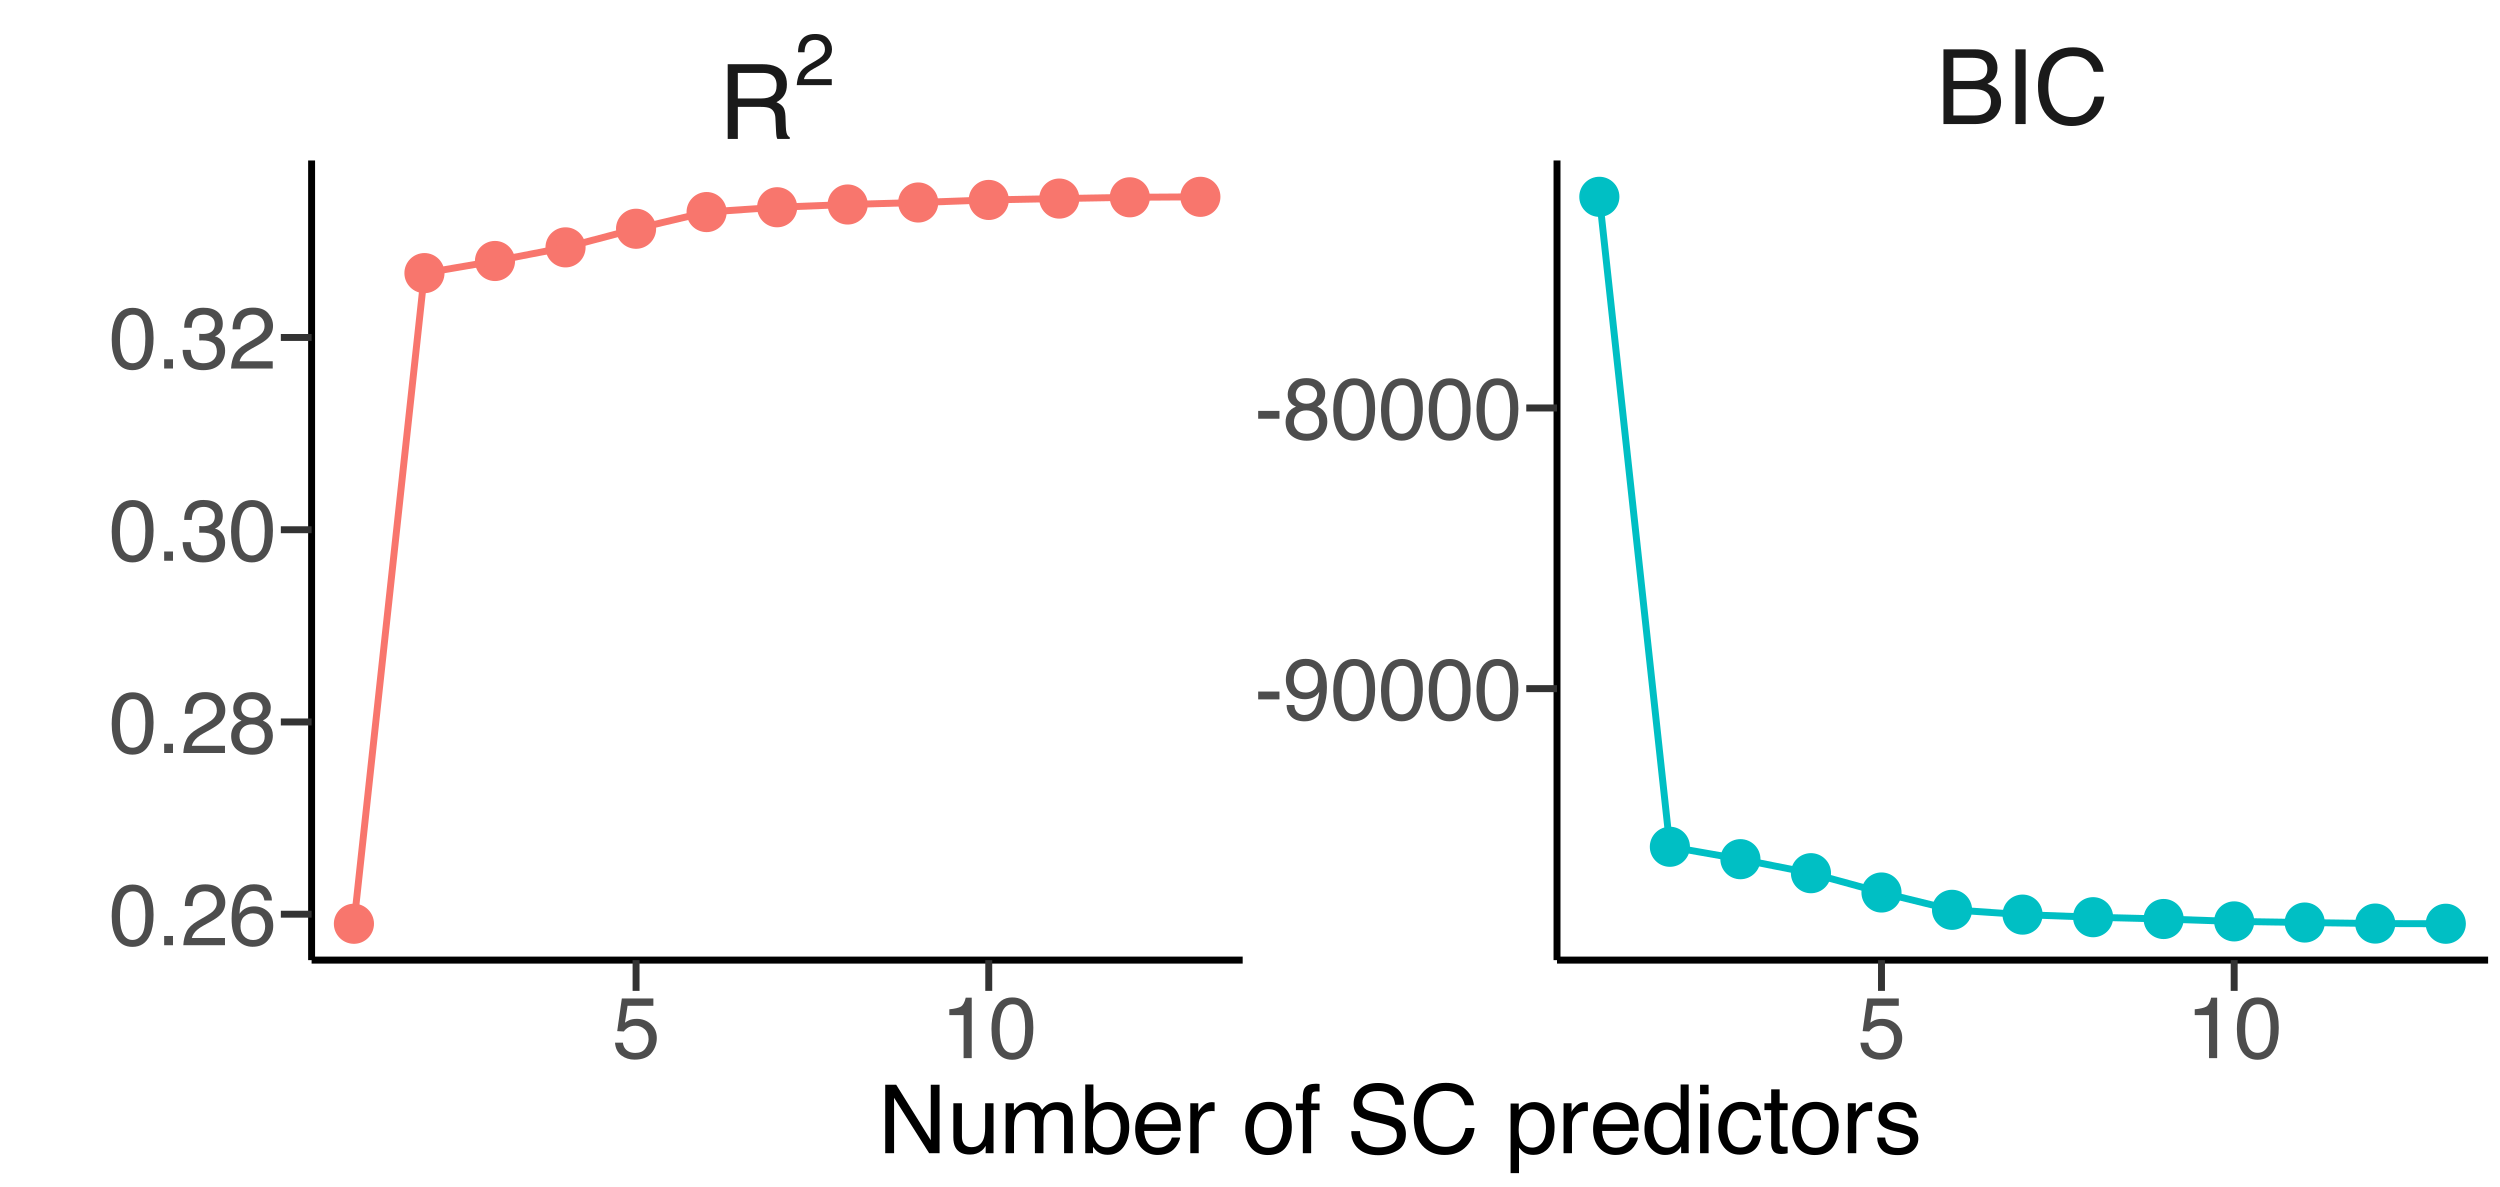<?xml version="1.0" encoding="UTF-8"?>
<svg xmlns="http://www.w3.org/2000/svg" xmlns:xlink="http://www.w3.org/1999/xlink" width="1152" height="547" viewBox="0 0 1152 547">
<defs>
<g>
<g id="glyph-0-0">
<path d="M 1.547 0 L 1.547 -34.438 L 28.875 -34.438 L 28.875 0 Z M 24.562 -4.312 L 24.562 -30.125 L 5.859 -30.125 L 5.859 -4.312 Z M 24.562 -4.312 "/>
</g>
<g id="glyph-0-1">
<path d="M 19.672 -18.656 C 21.859 -18.656 23.586 -19.094 24.859 -19.969 C 26.129 -20.844 26.766 -22.422 26.766 -24.703 C 26.766 -27.16 25.875 -28.832 24.094 -29.719 C 23.145 -30.188 21.875 -30.422 20.281 -30.422 L 8.891 -30.422 L 8.891 -18.656 Z M 4.219 -34.438 L 20.156 -34.438 C 22.781 -34.438 24.945 -34.051 26.656 -33.281 C 29.883 -31.812 31.5 -29.102 31.5 -25.156 C 31.5 -23.094 31.07 -21.406 30.219 -20.094 C 29.375 -18.781 28.188 -17.723 26.656 -16.922 C 28 -16.379 29.008 -15.66 29.688 -14.766 C 30.363 -13.879 30.742 -12.438 30.828 -10.438 L 30.984 -5.812 C 31.035 -4.5 31.145 -3.523 31.312 -2.891 C 31.594 -1.797 32.094 -1.094 32.812 -0.781 L 32.812 0 L 27.094 0 C 26.938 -0.301 26.812 -0.688 26.719 -1.156 C 26.625 -1.625 26.547 -2.531 26.484 -3.875 L 26.203 -9.609 C 26.098 -11.859 25.266 -13.367 23.703 -14.141 C 22.805 -14.555 21.406 -14.766 19.5 -14.766 L 8.891 -14.766 L 8.891 0 L 4.219 0 Z M 4.219 -34.438 "/>
</g>
<g id="glyph-0-2">
<path d="M 16.594 -19.875 C 18.562 -19.875 20.094 -20.148 21.188 -20.703 C 22.906 -21.555 23.766 -23.102 23.766 -25.344 C 23.766 -27.594 22.852 -29.109 21.031 -29.891 C 20 -30.328 18.469 -30.547 16.438 -30.547 L 8.109 -30.547 L 8.109 -19.875 Z M 18.172 -3.984 C 21.023 -3.984 23.062 -4.812 24.281 -6.469 C 25.051 -7.52 25.438 -8.785 25.438 -10.266 C 25.438 -12.766 24.316 -14.469 22.078 -15.375 C 20.891 -15.863 19.32 -16.109 17.375 -16.109 L 8.109 -16.109 L 8.109 -3.984 Z M 3.547 -34.438 L 18.328 -34.438 C 22.359 -34.438 25.227 -33.234 26.938 -30.828 C 27.938 -29.398 28.438 -27.758 28.438 -25.906 C 28.438 -23.727 27.816 -21.945 26.578 -20.562 C 25.941 -19.82 25.02 -19.148 23.812 -18.547 C 25.582 -17.867 26.906 -17.109 27.781 -16.266 C 29.32 -14.766 30.094 -12.695 30.094 -10.062 C 30.094 -7.844 29.398 -5.832 28.016 -4.031 C 25.93 -1.344 22.625 0 18.094 0 L 3.547 0 Z M 3.547 -34.438 "/>
</g>
<g id="glyph-0-3">
<path d="M 4.719 -34.438 L 9.422 -34.438 L 9.422 0 L 4.719 0 Z M 4.719 -34.438 "/>
</g>
<g id="glyph-0-4">
<path d="M 18.172 -35.375 C 22.523 -35.375 25.906 -34.223 28.312 -31.922 C 30.719 -29.629 32.055 -27.02 32.328 -24.094 L 27.781 -24.094 C 27.258 -26.312 26.227 -28.066 24.688 -29.359 C 23.156 -30.66 21 -31.312 18.219 -31.312 C 14.82 -31.312 12.082 -30.117 10 -27.734 C 7.914 -25.359 6.875 -21.707 6.875 -16.781 C 6.875 -12.75 7.812 -9.477 9.688 -6.969 C 11.57 -4.469 14.383 -3.219 18.125 -3.219 C 21.562 -3.219 24.176 -4.535 25.969 -7.172 C 26.926 -8.566 27.641 -10.395 28.109 -12.656 L 32.656 -12.656 C 32.25 -9.031 30.906 -5.992 28.625 -3.547 C 25.883 -0.586 22.195 0.891 17.562 0.891 C 13.562 0.891 10.203 -0.32 7.484 -2.75 C 3.898 -5.945 2.109 -10.891 2.109 -17.578 C 2.109 -22.66 3.453 -26.828 6.141 -30.078 C 9.047 -33.609 13.055 -35.375 18.172 -35.375 Z M 17.234 -35.375 Z M 17.234 -35.375 "/>
</g>
<g id="glyph-1-0">
<path d="M 1.078 0 L 1.078 -24.094 L 20.203 -24.094 L 20.203 0 Z M 17.188 -3.016 L 17.188 -21.078 L 4.094 -21.078 L 4.094 -3.016 Z M 17.188 -3.016 "/>
</g>
<g id="glyph-1-1">
<path d="M 1.047 0 C 1.16 -2.02 1.578 -3.781 2.297 -5.281 C 3.023 -6.781 4.445 -8.141 6.562 -9.359 L 9.703 -11.188 C 11.117 -12.008 12.109 -12.707 12.672 -13.281 C 13.578 -14.188 14.031 -15.227 14.031 -16.406 C 14.031 -17.77 13.617 -18.852 12.797 -19.656 C 11.973 -20.457 10.879 -20.859 9.516 -20.859 C 7.492 -20.859 6.094 -20.094 5.312 -18.562 C 4.895 -17.75 4.664 -16.613 4.625 -15.156 L 1.625 -15.156 C 1.656 -17.195 2.031 -18.863 2.75 -20.156 C 4.031 -22.438 6.289 -23.578 9.531 -23.578 C 12.219 -23.578 14.18 -22.848 15.422 -21.391 C 16.66 -19.93 17.281 -18.312 17.281 -16.531 C 17.281 -14.656 16.617 -13.051 15.297 -11.719 C 14.535 -10.938 13.164 -9.992 11.188 -8.891 L 8.938 -7.641 C 7.863 -7.055 7.02 -6.492 6.406 -5.953 C 5.312 -5.004 4.625 -3.945 4.344 -2.781 L 17.172 -2.781 L 17.172 0 Z M 1.047 0 "/>
</g>
<g id="glyph-2-0">
<path d="M 1.297 0 L 1.297 -28.688 L 24.062 -28.688 L 24.062 0 Z M 20.469 -3.594 L 20.469 -25.094 L 4.891 -25.094 L 4.891 -3.594 Z M 20.469 -3.594 "/>
</g>
<g id="glyph-2-1">
<path d="M 4.938 -7.125 C 5.176 -5.125 6.109 -3.738 7.734 -2.969 C 8.566 -2.582 9.531 -2.391 10.625 -2.391 C 12.707 -2.391 14.25 -3.051 15.25 -4.375 C 16.258 -5.707 16.766 -7.18 16.766 -8.797 C 16.766 -10.742 16.164 -12.25 14.969 -13.312 C 13.781 -14.383 12.352 -14.922 10.688 -14.922 C 9.477 -14.922 8.438 -14.688 7.562 -14.219 C 6.695 -13.75 5.961 -13.098 5.359 -12.266 L 2.312 -12.438 L 4.438 -27.5 L 18.969 -27.5 L 18.969 -24.109 L 7.078 -24.109 L 5.875 -16.328 C 6.531 -16.828 7.148 -17.195 7.734 -17.438 C 8.773 -17.875 9.977 -18.094 11.344 -18.094 C 13.914 -18.094 16.094 -17.266 17.875 -15.609 C 19.656 -13.953 20.547 -11.852 20.547 -9.312 C 20.547 -6.676 19.727 -4.348 18.094 -2.328 C 16.457 -0.305 13.852 0.703 10.281 0.703 C 8 0.703 5.984 0.062 4.234 -1.219 C 2.484 -2.5 1.504 -4.469 1.297 -7.125 Z M 4.938 -7.125 "/>
</g>
<g id="glyph-2-2">
<path d="M 3.828 -19.812 L 3.828 -22.5 C 6.367 -22.75 8.141 -23.16 9.141 -23.734 C 10.141 -24.316 10.891 -25.691 11.391 -27.859 L 14.156 -27.859 L 14.156 0 L 10.406 0 L 10.406 -19.812 Z M 3.828 -19.812 "/>
</g>
<g id="glyph-2-3">
<path d="M 10.828 -27.969 C 14.441 -27.969 17.055 -26.477 18.672 -23.5 C 19.922 -21.195 20.547 -18.039 20.547 -14.031 C 20.547 -10.227 19.977 -7.082 18.844 -4.594 C 17.207 -1.02 14.523 0.766 10.797 0.766 C 7.441 0.766 4.941 -0.691 3.297 -3.609 C 1.93 -6.047 1.25 -9.316 1.25 -13.422 C 1.25 -16.598 1.66 -19.328 2.484 -21.609 C 4.016 -25.848 6.797 -27.969 10.828 -27.969 Z M 10.781 -2.438 C 12.602 -2.438 14.055 -3.242 15.141 -4.859 C 16.223 -6.473 16.766 -9.484 16.766 -13.891 C 16.766 -17.066 16.375 -19.68 15.594 -21.734 C 14.812 -23.785 13.289 -24.812 11.031 -24.812 C 8.969 -24.812 7.457 -23.836 6.5 -21.891 C 5.539 -19.941 5.062 -17.07 5.062 -13.281 C 5.062 -10.426 5.367 -8.133 5.984 -6.406 C 6.922 -3.758 8.52 -2.438 10.781 -2.438 Z M 10.781 -2.438 "/>
</g>
<g id="glyph-2-4">
<path d="M 1.656 -12.953 L 11.469 -12.953 L 11.469 -9.344 L 1.656 -9.344 Z M 1.656 -12.953 "/>
</g>
<g id="glyph-2-5">
<path d="M 5.312 -6.766 C 5.414 -4.816 6.164 -3.473 7.562 -2.734 C 8.281 -2.348 9.086 -2.156 9.984 -2.156 C 11.66 -2.156 13.094 -2.852 14.281 -4.25 C 15.469 -5.645 16.305 -8.488 16.797 -12.781 C 16.016 -11.539 15.047 -10.672 13.891 -10.172 C 12.742 -9.672 11.504 -9.422 10.172 -9.422 C 7.484 -9.422 5.352 -10.258 3.781 -11.938 C 2.207 -13.613 1.422 -15.773 1.422 -18.422 C 1.422 -20.961 2.195 -23.195 3.75 -25.125 C 5.301 -27.051 7.586 -28.016 10.609 -28.016 C 14.68 -28.016 17.492 -26.176 19.047 -22.5 C 19.898 -20.477 20.328 -17.953 20.328 -14.922 C 20.328 -11.492 19.816 -8.461 18.797 -5.828 C 17.086 -1.422 14.195 0.781 10.125 0.781 C 7.383 0.781 5.305 0.066 3.891 -1.359 C 2.473 -2.797 1.766 -4.598 1.766 -6.766 Z M 10.641 -12.5 C 12.035 -12.5 13.305 -12.957 14.453 -13.875 C 15.609 -14.789 16.188 -16.395 16.188 -18.688 C 16.188 -20.75 15.672 -22.285 14.641 -23.297 C 13.609 -24.305 12.289 -24.812 10.688 -24.812 C 8.969 -24.812 7.602 -24.234 6.594 -23.078 C 5.582 -21.922 5.078 -20.379 5.078 -18.453 C 5.078 -16.629 5.52 -15.18 6.406 -14.109 C 7.289 -13.035 8.703 -12.5 10.641 -12.5 Z M 10.641 -12.5 "/>
</g>
<g id="glyph-2-6">
<path d="M 10.875 -16.25 C 12.426 -16.25 13.641 -16.68 14.516 -17.547 C 15.391 -18.41 15.828 -19.441 15.828 -20.641 C 15.828 -21.68 15.41 -22.641 14.578 -23.516 C 13.742 -24.391 12.473 -24.828 10.766 -24.828 C 9.066 -24.828 7.836 -24.391 7.078 -23.516 C 6.328 -22.641 5.953 -21.617 5.953 -20.453 C 5.953 -19.141 6.441 -18.109 7.422 -17.359 C 8.398 -16.617 9.551 -16.25 10.875 -16.25 Z M 11.094 -2.406 C 12.719 -2.406 14.066 -2.844 15.141 -3.719 C 16.223 -4.602 16.766 -5.914 16.766 -7.656 C 16.766 -9.469 16.207 -10.844 15.094 -11.781 C 13.988 -12.719 12.57 -13.188 10.844 -13.188 C 9.164 -13.188 7.797 -12.707 6.734 -11.75 C 5.672 -10.789 5.141 -9.469 5.141 -7.781 C 5.141 -6.32 5.625 -5.062 6.594 -4 C 7.562 -2.938 9.062 -2.406 11.094 -2.406 Z M 6.094 -14.906 C 5.113 -15.32 4.352 -15.812 3.812 -16.375 C 2.781 -17.414 2.266 -18.77 2.266 -20.438 C 2.266 -22.52 3.02 -24.305 4.531 -25.797 C 6.039 -27.297 8.18 -28.047 10.953 -28.047 C 13.641 -28.047 15.742 -27.336 17.266 -25.922 C 18.785 -24.516 19.547 -22.867 19.547 -20.984 C 19.547 -19.234 19.102 -17.816 18.219 -16.734 C 17.727 -16.129 16.961 -15.531 15.922 -14.938 C 17.078 -14.406 17.988 -13.797 18.656 -13.109 C 19.895 -11.805 20.516 -10.113 20.516 -8.031 C 20.516 -5.57 19.688 -3.484 18.031 -1.766 C 16.375 -0.055 14.035 0.797 11.016 0.797 C 8.297 0.797 5.992 0.055 4.109 -1.422 C 2.234 -2.898 1.297 -5.047 1.297 -7.859 C 1.297 -9.504 1.695 -10.93 2.5 -12.141 C 3.312 -13.348 4.508 -14.27 6.094 -14.906 Z M 6.094 -14.906 "/>
</g>
<g id="glyph-2-7">
<path d="M 3.422 -4.266 L 7.5 -4.266 L 7.5 0 L 3.422 0 Z M 3.422 -4.266 "/>
</g>
<g id="glyph-2-8">
<path d="M 1.25 0 C 1.383 -2.406 1.883 -4.5 2.75 -6.281 C 3.613 -8.07 5.301 -9.695 7.812 -11.156 L 11.562 -13.328 C 13.238 -14.297 14.414 -15.129 15.094 -15.828 C 16.164 -16.898 16.703 -18.133 16.703 -19.531 C 16.703 -21.156 16.211 -22.445 15.234 -23.406 C 14.254 -24.363 12.953 -24.844 11.328 -24.844 C 8.922 -24.844 7.254 -23.93 6.328 -22.109 C 5.836 -21.129 5.566 -19.773 5.516 -18.047 L 1.938 -18.047 C 1.977 -20.484 2.426 -22.469 3.281 -24 C 4.801 -26.707 7.488 -28.062 11.344 -28.062 C 14.551 -28.062 16.895 -27.195 18.375 -25.469 C 19.852 -23.738 20.594 -21.812 20.594 -19.688 C 20.594 -17.445 19.801 -15.535 18.219 -13.953 C 17.312 -13.023 15.68 -11.906 13.328 -10.594 L 10.641 -9.109 C 9.367 -8.398 8.367 -7.727 7.641 -7.094 C 6.336 -5.957 5.516 -4.703 5.172 -3.328 L 20.453 -3.328 L 20.453 0 Z M 1.25 0 "/>
</g>
<g id="glyph-2-9">
<path d="M 11.703 -28.094 C 14.828 -28.094 17.004 -27.281 18.234 -25.656 C 19.461 -24.031 20.078 -22.359 20.078 -20.641 L 16.609 -20.641 C 16.398 -21.754 16.066 -22.625 15.609 -23.25 C 14.766 -24.414 13.484 -25 11.766 -25 C 9.797 -25 8.227 -24.086 7.062 -22.266 C 5.906 -20.453 5.266 -17.852 5.141 -14.469 C 5.941 -15.656 6.957 -16.539 8.188 -17.125 C 9.301 -17.645 10.551 -17.906 11.938 -17.906 C 14.281 -17.906 16.32 -17.156 18.062 -15.656 C 19.812 -14.164 20.688 -11.938 20.688 -8.969 C 20.688 -6.426 19.859 -4.176 18.203 -2.219 C 16.547 -0.258 14.191 0.719 11.141 0.719 C 8.516 0.719 6.25 -0.27 4.344 -2.25 C 2.445 -4.238 1.5 -7.582 1.5 -12.281 C 1.5 -15.758 1.926 -18.711 2.781 -21.141 C 4.406 -25.773 7.379 -28.094 11.703 -28.094 Z M 11.453 -2.406 C 13.297 -2.406 14.676 -3.023 15.594 -4.266 C 16.508 -5.516 16.969 -6.984 16.969 -8.672 C 16.969 -10.109 16.555 -11.473 15.734 -12.766 C 14.922 -14.055 13.43 -14.703 11.266 -14.703 C 9.754 -14.703 8.43 -14.203 7.297 -13.203 C 6.16 -12.203 5.594 -10.691 5.594 -8.672 C 5.594 -6.898 6.109 -5.41 7.141 -4.203 C 8.172 -3.004 9.609 -2.406 11.453 -2.406 Z M 11.453 -2.406 "/>
</g>
<g id="glyph-2-10">
<path d="M 10.391 0.766 C 7.086 0.766 4.688 -0.141 3.188 -1.953 C 1.695 -3.773 0.953 -5.988 0.953 -8.594 L 4.625 -8.594 C 4.781 -6.781 5.117 -5.469 5.641 -4.656 C 6.555 -3.176 8.207 -2.438 10.594 -2.438 C 12.438 -2.438 13.914 -2.93 15.031 -3.922 C 16.156 -4.91 16.719 -6.188 16.719 -7.75 C 16.719 -9.676 16.129 -11.023 14.953 -11.797 C 13.773 -12.566 12.141 -12.953 10.047 -12.953 C 9.805 -12.953 9.566 -12.945 9.328 -12.938 C 9.086 -12.938 8.844 -12.926 8.594 -12.906 L 8.594 -16.016 C 8.957 -15.973 9.266 -15.945 9.516 -15.938 C 9.766 -15.926 10.031 -15.922 10.312 -15.922 C 11.625 -15.922 12.707 -16.129 13.562 -16.547 C 15.039 -17.273 15.781 -18.578 15.781 -20.453 C 15.781 -21.848 15.285 -22.922 14.297 -23.672 C 13.305 -24.43 12.156 -24.812 10.844 -24.812 C 8.5 -24.812 6.879 -24.031 5.984 -22.469 C 5.484 -21.602 5.203 -20.379 5.141 -18.797 L 1.656 -18.797 C 1.656 -20.879 2.07 -22.648 2.906 -24.109 C 4.344 -26.711 6.863 -28.016 10.469 -28.016 C 13.32 -28.016 15.531 -27.379 17.094 -26.109 C 18.656 -24.836 19.438 -23 19.438 -20.594 C 19.438 -18.875 18.973 -17.477 18.047 -16.406 C 17.473 -15.738 16.734 -15.219 15.828 -14.844 C 17.297 -14.438 18.441 -13.656 19.266 -12.5 C 20.098 -11.352 20.516 -9.945 20.516 -8.281 C 20.516 -5.613 19.633 -3.438 17.875 -1.75 C 16.113 -0.07 13.617 0.766 10.391 0.766 Z M 10.391 0.766 "/>
</g>
<g id="glyph-3-0">
<path d="M 1.422 0 L 1.422 -31.562 L 26.469 -31.562 L 26.469 0 Z M 22.516 -3.953 L 22.516 -27.609 L 5.375 -27.609 L 5.375 -3.953 Z M 22.516 -3.953 "/>
</g>
<g id="glyph-3-1">
<path d="M 3.359 -31.562 L 8.406 -31.562 L 24.344 -6 L 24.344 -31.562 L 28.406 -31.562 L 28.406 0 L 23.609 0 L 7.438 -25.547 L 7.438 0 L 3.359 0 Z M 15.594 -31.562 Z M 15.594 -31.562 "/>
</g>
<g id="glyph-3-2">
<path d="M 6.703 -23.016 L 6.703 -7.734 C 6.703 -6.555 6.891 -5.598 7.266 -4.859 C 7.953 -3.484 9.234 -2.797 11.109 -2.797 C 13.797 -2.797 15.629 -4 16.609 -6.406 C 17.141 -7.695 17.406 -9.461 17.406 -11.703 L 17.406 -23.016 L 21.266 -23.016 L 21.266 0 L 17.625 0 L 17.656 -3.391 C 17.156 -2.516 16.535 -1.781 15.797 -1.188 C 14.316 0.02 12.523 0.625 10.422 0.625 C 7.141 0.625 4.906 -0.473 3.719 -2.672 C 3.07 -3.836 2.75 -5.406 2.75 -7.375 L 2.75 -23.016 Z M 12.016 -23.562 Z M 12.016 -23.562 "/>
</g>
<g id="glyph-3-3">
<path d="M 2.844 -23.016 L 6.656 -23.016 L 6.656 -19.75 C 7.57 -20.875 8.406 -21.695 9.156 -22.219 C 10.426 -23.094 11.875 -23.531 13.5 -23.531 C 15.332 -23.531 16.805 -23.078 17.922 -22.172 C 18.547 -21.66 19.117 -20.898 19.641 -19.891 C 20.492 -21.129 21.5 -22.047 22.656 -22.641 C 23.82 -23.234 25.129 -23.531 26.578 -23.531 C 29.672 -23.531 31.773 -22.41 32.891 -20.172 C 33.492 -18.973 33.797 -17.352 33.797 -15.312 L 33.797 0 L 29.781 0 L 29.781 -15.984 C 29.781 -17.516 29.395 -18.566 28.625 -19.141 C 27.863 -19.711 26.93 -20 25.828 -20 C 24.305 -20 23 -19.488 21.906 -18.469 C 20.812 -17.457 20.266 -15.766 20.266 -13.391 L 20.266 0 L 16.328 0 L 16.328 -15.016 C 16.328 -16.578 16.141 -17.719 15.766 -18.438 C 15.18 -19.508 14.086 -20.047 12.484 -20.047 C 11.023 -20.047 9.695 -19.477 8.5 -18.344 C 7.301 -17.219 6.703 -15.172 6.703 -12.203 L 6.703 0 L 2.844 0 Z M 2.844 -23.016 "/>
</g>
<g id="glyph-3-4">
<path d="M 2.531 -31.672 L 6.297 -31.672 L 6.297 -20.219 C 7.141 -21.32 8.148 -22.16 9.328 -22.734 C 10.504 -23.316 11.781 -23.609 13.156 -23.609 C 16.02 -23.609 18.344 -22.625 20.125 -20.656 C 21.906 -18.688 22.797 -15.785 22.797 -11.953 C 22.797 -8.305 21.914 -5.281 20.156 -2.875 C 18.395 -0.469 15.953 0.734 12.828 0.734 C 11.078 0.734 9.602 0.312 8.406 -0.531 C 7.688 -1.039 6.922 -1.844 6.109 -2.938 L 6.109 0 L 2.531 0 Z M 12.594 -2.688 C 14.688 -2.688 16.25 -3.516 17.281 -5.172 C 18.32 -6.836 18.844 -9.031 18.844 -11.75 C 18.844 -14.176 18.32 -16.18 17.281 -17.766 C 16.25 -19.359 14.723 -20.156 12.703 -20.156 C 10.941 -20.156 9.395 -19.504 8.062 -18.203 C 6.738 -16.898 6.078 -14.75 6.078 -11.75 C 6.078 -9.594 6.348 -7.836 6.891 -6.484 C 7.91 -3.953 9.812 -2.688 12.594 -2.688 Z M 12.594 -2.688 "/>
</g>
<g id="glyph-3-5">
<path d="M 12.422 -23.531 C 14.055 -23.531 15.641 -23.145 17.172 -22.375 C 18.703 -21.613 19.867 -20.625 20.672 -19.406 C 21.441 -18.238 21.957 -16.883 22.219 -15.344 C 22.445 -14.281 22.562 -12.586 22.562 -10.266 L 5.688 -10.266 C 5.758 -7.93 6.312 -6.055 7.344 -4.641 C 8.375 -3.234 9.973 -2.531 12.141 -2.531 C 14.16 -2.531 15.77 -3.195 16.969 -4.531 C 17.656 -5.301 18.145 -6.195 18.438 -7.219 L 22.234 -7.219 C 22.141 -6.375 21.805 -5.43 21.234 -4.391 C 20.672 -3.359 20.039 -2.508 19.344 -1.844 C 18.164 -0.695 16.707 0.07 14.969 0.469 C 14.039 0.695 12.988 0.812 11.812 0.812 C 8.945 0.812 6.52 -0.227 4.531 -2.312 C 2.539 -4.395 1.547 -7.312 1.547 -11.062 C 1.547 -14.758 2.547 -17.758 4.547 -20.062 C 6.555 -22.375 9.18 -23.531 12.422 -23.531 Z M 18.578 -13.344 C 18.422 -15.02 18.055 -16.359 17.484 -17.359 C 16.43 -19.223 14.664 -20.156 12.188 -20.156 C 10.406 -20.156 8.91 -19.516 7.703 -18.234 C 6.504 -16.953 5.867 -15.32 5.797 -13.344 Z M 12.047 -23.562 Z M 12.047 -23.562 "/>
</g>
<g id="glyph-3-6">
<path d="M 2.938 -23.016 L 6.625 -23.016 L 6.625 -19.031 C 6.914 -19.812 7.648 -20.754 8.828 -21.859 C 10.004 -22.973 11.359 -23.531 12.891 -23.531 C 12.961 -23.531 13.082 -23.52 13.25 -23.5 C 13.426 -23.488 13.723 -23.461 14.141 -23.422 L 14.141 -19.344 C 13.91 -19.383 13.695 -19.41 13.5 -19.422 C 13.312 -19.43 13.102 -19.438 12.875 -19.438 C 10.926 -19.438 9.426 -18.812 8.375 -17.562 C 7.332 -16.312 6.812 -14.867 6.812 -13.234 L 6.812 0 L 2.938 0 Z M 2.938 -23.016 "/>
</g>
<g id="glyph-3-7">
</g>
<g id="glyph-3-8">
<path d="M 11.969 -2.5 C 14.531 -2.5 16.285 -3.469 17.234 -5.406 C 18.191 -7.344 18.672 -9.5 18.672 -11.875 C 18.672 -14.031 18.328 -15.781 17.641 -17.125 C 16.547 -19.238 14.672 -20.297 12.016 -20.297 C 9.648 -20.297 7.93 -19.395 6.859 -17.594 C 5.785 -15.789 5.25 -13.613 5.25 -11.062 C 5.25 -8.613 5.785 -6.57 6.859 -4.938 C 7.93 -3.312 9.633 -2.5 11.969 -2.5 Z M 12.125 -23.672 C 15.082 -23.672 17.582 -22.68 19.625 -20.703 C 21.676 -18.734 22.703 -15.828 22.703 -11.984 C 22.703 -8.273 21.801 -5.207 20 -2.781 C 18.195 -0.363 15.398 0.844 11.609 0.844 C 8.441 0.844 5.926 -0.227 4.062 -2.375 C 2.195 -4.52 1.266 -7.395 1.266 -11 C 1.266 -14.863 2.242 -17.941 4.203 -20.234 C 6.172 -22.523 8.812 -23.672 12.125 -23.672 Z M 11.984 -23.562 Z M 11.984 -23.562 "/>
</g>
<g id="glyph-3-9">
<path d="M 3.797 -26.516 C 3.859 -28.117 4.141 -29.289 4.641 -30.031 C 5.547 -31.352 7.285 -32.016 9.859 -32.016 C 10.109 -32.016 10.359 -32.004 10.609 -31.984 C 10.867 -31.973 11.164 -31.953 11.5 -31.922 L 11.5 -28.406 C 11.094 -28.438 10.801 -28.453 10.625 -28.453 C 10.445 -28.461 10.281 -28.469 10.125 -28.469 C 8.945 -28.469 8.242 -28.16 8.016 -27.547 C 7.785 -26.941 7.672 -25.395 7.672 -22.906 L 11.5 -22.906 L 11.5 -19.859 L 7.625 -19.859 L 7.625 0 L 3.797 0 L 3.797 -19.859 L 0.609 -19.859 L 0.609 -22.906 L 3.797 -22.906 Z M 3.797 -26.516 "/>
</g>
<g id="glyph-3-10">
<path d="M 6.141 -10.188 C 6.242 -8.395 6.664 -6.941 7.406 -5.828 C 8.832 -3.734 11.332 -2.688 14.906 -2.688 C 16.508 -2.688 17.973 -2.914 19.297 -3.375 C 21.848 -4.258 23.125 -5.848 23.125 -8.141 C 23.125 -9.859 22.582 -11.082 21.5 -11.812 C 20.414 -12.531 18.711 -13.156 16.391 -13.688 L 12.125 -14.656 C 9.32 -15.281 7.344 -15.973 6.188 -16.734 C 4.188 -18.055 3.188 -20.023 3.188 -22.641 C 3.188 -25.484 4.164 -27.812 6.125 -29.625 C 8.082 -31.445 10.859 -32.359 14.453 -32.359 C 17.766 -32.359 20.578 -31.555 22.891 -29.953 C 25.203 -28.359 26.359 -25.805 26.359 -22.297 L 22.344 -22.297 C 22.125 -23.992 21.664 -25.289 20.969 -26.188 C 19.664 -27.832 17.453 -28.656 14.328 -28.656 C 11.805 -28.656 9.992 -28.125 8.891 -27.062 C 7.785 -26.008 7.234 -24.781 7.234 -23.375 C 7.234 -21.832 7.879 -20.703 9.172 -19.984 C 10.016 -19.523 11.926 -18.953 14.906 -18.266 L 19.344 -17.25 C 21.469 -16.758 23.113 -16.094 24.281 -15.25 C 26.281 -13.781 27.281 -11.641 27.281 -8.828 C 27.281 -5.336 26.008 -2.836 23.469 -1.328 C 20.926 0.172 17.973 0.922 14.609 0.922 C 10.68 0.922 7.609 -0.078 5.391 -2.078 C 3.172 -4.078 2.082 -6.781 2.125 -10.188 Z M 14.781 -32.422 Z M 14.781 -32.422 "/>
</g>
<g id="glyph-3-11">
<path d="M 16.656 -32.422 C 20.645 -32.422 23.742 -31.367 25.953 -29.266 C 28.16 -27.16 29.383 -24.77 29.625 -22.094 L 25.453 -22.094 C 24.984 -24.125 24.039 -25.734 22.625 -26.922 C 21.219 -28.109 19.238 -28.703 16.688 -28.703 C 13.582 -28.703 11.07 -27.609 9.156 -25.422 C 7.25 -23.242 6.297 -19.898 6.297 -15.391 C 6.297 -11.691 7.156 -8.691 8.875 -6.391 C 10.602 -4.086 13.18 -2.938 16.609 -2.938 C 19.754 -2.938 22.156 -4.148 23.812 -6.578 C 24.676 -7.848 25.328 -9.523 25.766 -11.609 L 29.922 -11.609 C 29.555 -8.285 28.328 -5.5 26.234 -3.25 C 23.723 -0.539 20.344 0.812 16.094 0.812 C 12.426 0.812 9.348 -0.297 6.859 -2.516 C 3.578 -5.453 1.938 -9.984 1.938 -16.109 C 1.938 -20.766 3.164 -24.582 5.625 -27.562 C 8.289 -30.801 11.969 -32.422 16.656 -32.422 Z M 15.797 -32.422 Z M 15.797 -32.422 "/>
</g>
<g id="glyph-3-12">
<path d="M 12.547 -2.594 C 14.348 -2.594 15.848 -3.348 17.047 -4.859 C 18.242 -6.379 18.844 -8.641 18.844 -11.641 C 18.844 -13.473 18.578 -15.051 18.047 -16.375 C 17.047 -18.906 15.211 -20.172 12.547 -20.172 C 9.867 -20.172 8.035 -18.832 7.047 -16.156 C 6.516 -14.727 6.25 -12.91 6.25 -10.703 C 6.25 -8.922 6.516 -7.41 7.047 -6.172 C 8.047 -3.785 9.879 -2.594 12.547 -2.594 Z M 2.531 -22.906 L 6.297 -22.906 L 6.297 -19.859 C 7.066 -20.898 7.91 -21.707 8.828 -22.281 C 10.129 -23.133 11.66 -23.562 13.422 -23.562 C 16.035 -23.562 18.25 -22.562 20.062 -20.562 C 21.883 -18.57 22.797 -15.723 22.797 -12.016 C 22.797 -6.992 21.484 -3.41 18.859 -1.266 C 17.203 0.098 15.27 0.781 13.062 0.781 C 11.332 0.781 9.879 0.398 8.703 -0.359 C 8.016 -0.797 7.25 -1.535 6.406 -2.578 L 6.406 9.172 L 2.531 9.172 Z M 2.531 -22.906 "/>
</g>
<g id="glyph-3-13">
<path d="M 5.281 -11.234 C 5.281 -8.773 5.801 -6.711 6.844 -5.047 C 7.895 -3.391 9.57 -2.562 11.875 -2.562 C 13.664 -2.562 15.141 -3.328 16.297 -4.859 C 17.453 -6.398 18.031 -8.613 18.031 -11.5 C 18.031 -14.406 17.43 -16.555 16.234 -17.953 C 15.047 -19.348 13.582 -20.047 11.844 -20.047 C 9.895 -20.047 8.312 -19.301 7.094 -17.812 C 5.883 -16.32 5.281 -14.129 5.281 -11.234 Z M 11.109 -23.422 C 12.867 -23.422 14.344 -23.047 15.531 -22.297 C 16.219 -21.867 17 -21.117 17.875 -20.047 L 17.875 -31.672 L 21.594 -31.672 L 21.594 0 L 18.109 0 L 18.109 -3.203 C 17.211 -1.785 16.145 -0.758 14.906 -0.125 C 13.676 0.5 12.266 0.812 10.672 0.812 C 8.109 0.812 5.891 -0.266 4.016 -2.422 C 2.141 -4.578 1.203 -7.441 1.203 -11.016 C 1.203 -14.367 2.055 -17.273 3.766 -19.734 C 5.484 -22.191 7.93 -23.422 11.109 -23.422 Z M 11.109 -23.422 "/>
</g>
<g id="glyph-3-14">
<path d="M 2.844 -22.906 L 6.766 -22.906 L 6.766 0 L 2.844 0 Z M 2.844 -31.562 L 6.766 -31.562 L 6.766 -27.172 L 2.844 -27.172 Z M 2.844 -31.562 "/>
</g>
<g id="glyph-3-15">
<path d="M 11.703 -23.672 C 14.297 -23.672 16.406 -23.039 18.031 -21.781 C 19.656 -20.52 20.633 -18.352 20.969 -15.281 L 17.203 -15.281 C 16.973 -16.695 16.453 -17.875 15.641 -18.812 C 14.828 -19.75 13.516 -20.219 11.703 -20.219 C 9.242 -20.219 7.484 -19.016 6.422 -16.609 C 5.734 -15.047 5.391 -13.117 5.391 -10.828 C 5.391 -8.523 5.875 -6.582 6.844 -5 C 7.82 -3.426 9.359 -2.641 11.453 -2.641 C 13.055 -2.641 14.328 -3.129 15.266 -4.109 C 16.203 -5.098 16.848 -6.441 17.203 -8.141 L 20.969 -8.141 C 20.539 -5.086 19.469 -2.852 17.75 -1.438 C 16.031 -0.031 13.832 0.672 11.156 0.672 C 8.145 0.672 5.742 -0.426 3.953 -2.625 C 2.16 -4.832 1.266 -7.582 1.266 -10.875 C 1.266 -14.914 2.242 -18.055 4.203 -20.297 C 6.172 -22.547 8.672 -23.672 11.703 -23.672 Z M 11.109 -23.562 Z M 11.109 -23.562 "/>
</g>
<g id="glyph-3-16">
<path d="M 3.609 -29.438 L 7.516 -29.438 L 7.516 -23.016 L 11.188 -23.016 L 11.188 -19.859 L 7.516 -19.859 L 7.516 -4.828 C 7.516 -4.023 7.789 -3.488 8.344 -3.219 C 8.633 -3.062 9.133 -2.984 9.844 -2.984 C 10.031 -2.984 10.227 -2.988 10.438 -3 C 10.656 -3.008 10.906 -3.023 11.188 -3.047 L 11.188 0 C 10.75 0.125 10.289 0.211 9.812 0.266 C 9.332 0.328 8.812 0.359 8.25 0.359 C 6.445 0.359 5.223 -0.098 4.578 -1.016 C 3.93 -1.941 3.609 -3.145 3.609 -4.625 L 3.609 -19.859 L 0.5 -19.859 L 0.5 -23.016 L 3.609 -23.016 Z M 3.609 -29.438 "/>
</g>
<g id="glyph-3-17">
<path d="M 5.141 -7.219 C 5.254 -5.926 5.578 -4.938 6.109 -4.25 C 7.078 -3.008 8.766 -2.391 11.172 -2.391 C 12.609 -2.391 13.867 -2.695 14.953 -3.312 C 16.047 -3.938 16.594 -4.898 16.594 -6.203 C 16.594 -7.191 16.156 -7.945 15.281 -8.469 C 14.719 -8.781 13.613 -9.145 11.969 -9.562 L 8.891 -10.328 C 6.93 -10.816 5.488 -11.363 4.562 -11.969 C 2.895 -13.008 2.062 -14.457 2.062 -16.312 C 2.062 -18.488 2.844 -20.25 4.406 -21.594 C 5.977 -22.938 8.094 -23.609 10.75 -23.609 C 14.207 -23.609 16.703 -22.594 18.234 -20.562 C 19.203 -19.27 19.672 -17.879 19.641 -16.391 L 15.984 -16.391 C 15.91 -17.266 15.602 -18.062 15.062 -18.781 C 14.176 -19.789 12.633 -20.297 10.438 -20.297 C 8.977 -20.297 7.875 -20.016 7.125 -19.453 C 6.375 -18.898 6 -18.164 6 -17.25 C 6 -16.25 6.492 -15.445 7.484 -14.844 C 8.055 -14.488 8.898 -14.176 10.016 -13.906 L 12.562 -13.281 C 15.344 -12.602 17.207 -11.953 18.156 -11.328 C 19.656 -10.336 20.406 -8.781 20.406 -6.656 C 20.406 -4.613 19.629 -2.848 18.078 -1.359 C 16.523 0.129 14.16 0.875 10.984 0.875 C 7.555 0.875 5.129 0.098 3.703 -1.453 C 2.273 -3.004 1.516 -4.926 1.422 -7.219 Z M 10.844 -23.562 Z M 10.844 -23.562 "/>
</g>
</g>
<clipPath id="clip-0">
<path clip-rule="nonzero" d="M 143.586 73.945 L 572.633 73.945 L 572.633 442.414 L 143.586 442.414 Z M 143.586 73.945 "/>
</clipPath>
<clipPath id="clip-1">
<path clip-rule="nonzero" d="M 717.473 73.945 L 1146.52 73.945 L 1146.52 442.414 L 717.473 442.414 Z M 717.473 73.945 "/>
</clipPath>
</defs>
<rect x="-115.2" y="-54.7" width="1382.4" height="656.4" fill="rgb(100%, 100%, 100%)" fill-opacity="1"/>
<rect x="-115.2" y="-54.7" width="1382.4" height="656.4" fill="rgb(100%, 100%, 100%)" fill-opacity="1"/>
<path fill="none" stroke-width="1.067" stroke-linecap="round" stroke-linejoin="round" stroke="rgb(100%, 100%, 100%)" stroke-opacity="1" stroke-miterlimit="10" d="M 0 547 L 1152 547 L 1152 0 L 0 0 Z M 0 547 "/>
<g clip-path="url(#clip-0)">
<path fill-rule="nonzero" fill="rgb(100%, 100%, 100%)" fill-opacity="1" d="M 143.586 442.414 L 572.633 442.414 L 572.633 73.945 L 143.586 73.945 Z M 143.586 442.414 "/>
</g>
<path fill-rule="nonzero" fill="rgb(97.255%, 46.275%, 42.745%)" fill-opacity="1" stroke-width="0.709" stroke-linecap="round" stroke-linejoin="round" stroke="rgb(97.255%, 46.275%, 42.745%)" stroke-opacity="1" stroke-miterlimit="10" d="M 171.977 425.668 C 171.977 430.578 167.996 434.559 163.086 434.559 C 158.176 434.559 154.195 430.578 154.195 425.668 C 154.195 420.758 158.176 416.777 163.086 416.777 C 167.996 416.777 171.977 420.758 171.977 425.668 "/>
<path fill-rule="nonzero" fill="rgb(97.255%, 46.275%, 42.745%)" fill-opacity="1" stroke-width="0.709" stroke-linecap="round" stroke-linejoin="round" stroke="rgb(97.255%, 46.275%, 42.745%)" stroke-opacity="1" stroke-miterlimit="10" d="M 204.48 125.852 C 204.48 130.762 200.5 134.742 195.59 134.742 C 190.68 134.742 186.699 130.762 186.699 125.852 C 186.699 120.941 190.68 116.961 195.59 116.961 C 200.5 116.961 204.48 120.941 204.48 125.852 "/>
<path fill-rule="nonzero" fill="rgb(97.255%, 46.275%, 42.745%)" fill-opacity="1" stroke-width="0.709" stroke-linecap="round" stroke-linejoin="round" stroke="rgb(97.255%, 46.275%, 42.745%)" stroke-opacity="1" stroke-miterlimit="10" d="M 236.984 120.266 C 236.984 125.176 233.004 129.156 228.094 129.156 C 223.184 129.156 219.203 125.176 219.203 120.266 C 219.203 115.355 223.184 111.375 228.094 111.375 C 233.004 111.375 236.984 115.355 236.984 120.266 "/>
<path fill-rule="nonzero" fill="rgb(97.255%, 46.275%, 42.745%)" fill-opacity="1" stroke-width="0.709" stroke-linecap="round" stroke-linejoin="round" stroke="rgb(97.255%, 46.275%, 42.745%)" stroke-opacity="1" stroke-miterlimit="10" d="M 269.488 113.988 C 269.488 118.898 265.508 122.879 260.598 122.879 C 255.688 122.879 251.707 118.898 251.707 113.988 C 251.707 109.078 255.688 105.098 260.598 105.098 C 265.508 105.098 269.488 109.078 269.488 113.988 "/>
<path fill-rule="nonzero" fill="rgb(97.255%, 46.275%, 42.745%)" fill-opacity="1" stroke-width="0.709" stroke-linecap="round" stroke-linejoin="round" stroke="rgb(97.255%, 46.275%, 42.745%)" stroke-opacity="1" stroke-miterlimit="10" d="M 301.992 105.414 C 301.992 110.324 298.012 114.301 293.102 114.301 C 288.191 114.301 284.211 110.324 284.211 105.414 C 284.211 100.504 288.191 96.523 293.102 96.523 C 298.012 96.523 301.992 100.504 301.992 105.414 "/>
<path fill-rule="nonzero" fill="rgb(97.255%, 46.275%, 42.745%)" fill-opacity="1" stroke-width="0.709" stroke-linecap="round" stroke-linejoin="round" stroke="rgb(97.255%, 46.275%, 42.745%)" stroke-opacity="1" stroke-miterlimit="10" d="M 334.492 97.723 C 334.492 102.633 330.512 106.613 325.605 106.613 C 320.695 106.613 316.715 102.633 316.715 97.723 C 316.715 92.812 320.695 88.832 325.605 88.832 C 330.512 88.832 334.492 92.812 334.492 97.723 "/>
<path fill-rule="nonzero" fill="rgb(97.255%, 46.275%, 42.745%)" fill-opacity="1" stroke-width="0.709" stroke-linecap="round" stroke-linejoin="round" stroke="rgb(97.255%, 46.275%, 42.745%)" stroke-opacity="1" stroke-miterlimit="10" d="M 366.996 95.5 C 366.996 100.41 363.016 104.391 358.105 104.391 C 353.195 104.391 349.219 100.41 349.219 95.5 C 349.219 90.59 353.195 86.609 358.105 86.609 C 363.016 86.609 366.996 90.59 366.996 95.5 "/>
<path fill-rule="nonzero" fill="rgb(97.255%, 46.275%, 42.745%)" fill-opacity="1" stroke-width="0.709" stroke-linecap="round" stroke-linejoin="round" stroke="rgb(97.255%, 46.275%, 42.745%)" stroke-opacity="1" stroke-miterlimit="10" d="M 399.5 94.238 C 399.5 99.145 395.52 103.125 390.609 103.125 C 385.699 103.125 381.719 99.145 381.719 94.238 C 381.719 89.328 385.699 85.348 390.609 85.348 C 395.52 85.348 399.5 89.328 399.5 94.238 "/>
<path fill-rule="nonzero" fill="rgb(97.255%, 46.275%, 42.745%)" fill-opacity="1" stroke-width="0.709" stroke-linecap="round" stroke-linejoin="round" stroke="rgb(97.255%, 46.275%, 42.745%)" stroke-opacity="1" stroke-miterlimit="10" d="M 432.004 93.312 C 432.004 98.223 428.023 102.203 423.113 102.203 C 418.203 102.203 414.223 98.223 414.223 93.312 C 414.223 88.402 418.203 84.422 423.113 84.422 C 428.023 84.422 432.004 88.402 432.004 93.312 "/>
<path fill-rule="nonzero" fill="rgb(97.255%, 46.275%, 42.745%)" fill-opacity="1" stroke-width="0.709" stroke-linecap="round" stroke-linejoin="round" stroke="rgb(97.255%, 46.275%, 42.745%)" stroke-opacity="1" stroke-miterlimit="10" d="M 464.508 92.133 C 464.508 97.043 460.527 101.023 455.617 101.023 C 450.707 101.023 446.727 97.043 446.727 92.133 C 446.727 87.223 450.707 83.242 455.617 83.242 C 460.527 83.242 464.508 87.223 464.508 92.133 "/>
<path fill-rule="nonzero" fill="rgb(97.255%, 46.275%, 42.745%)" fill-opacity="1" stroke-width="0.709" stroke-linecap="round" stroke-linejoin="round" stroke="rgb(97.255%, 46.275%, 42.745%)" stroke-opacity="1" stroke-miterlimit="10" d="M 497.012 91.504 C 497.012 96.414 493.031 100.395 488.121 100.395 C 483.211 100.395 479.23 96.414 479.23 91.504 C 479.23 86.594 483.211 82.613 488.121 82.613 C 493.031 82.613 497.012 86.594 497.012 91.504 "/>
<path fill-rule="nonzero" fill="rgb(97.255%, 46.275%, 42.745%)" fill-opacity="1" stroke-width="0.709" stroke-linecap="round" stroke-linejoin="round" stroke="rgb(97.255%, 46.275%, 42.745%)" stroke-opacity="1" stroke-miterlimit="10" d="M 529.516 90.918 C 529.516 95.828 525.535 99.809 520.625 99.809 C 515.715 99.809 511.734 95.828 511.734 90.918 C 511.734 86.008 515.715 82.027 520.625 82.027 C 525.535 82.027 529.516 86.008 529.516 90.918 "/>
<path fill-rule="nonzero" fill="rgb(97.255%, 46.275%, 42.745%)" fill-opacity="1" stroke-width="0.709" stroke-linecap="round" stroke-linejoin="round" stroke="rgb(97.255%, 46.275%, 42.745%)" stroke-opacity="1" stroke-miterlimit="10" d="M 562.02 90.695 C 562.02 95.605 558.039 99.586 553.129 99.586 C 548.219 99.586 544.238 95.605 544.238 90.695 C 544.238 85.785 548.219 81.805 553.129 81.805 C 558.039 81.805 562.02 85.785 562.02 90.695 "/>
<path fill="none" stroke-width="3.201" stroke-linecap="butt" stroke-linejoin="round" stroke="rgb(97.255%, 46.275%, 42.745%)" stroke-opacity="1" stroke-miterlimit="10" d="M 163.086 425.668 L 195.59 125.852 L 228.094 120.266 L 260.598 113.988 L 293.102 105.414 L 325.605 97.723 L 358.105 95.5 L 390.609 94.238 L 423.113 93.312 L 455.617 92.133 L 488.121 91.504 L 520.625 90.918 L 553.129 90.695 "/>
<g clip-path="url(#clip-1)">
<path fill-rule="nonzero" fill="rgb(100%, 100%, 100%)" fill-opacity="1" d="M 717.473 442.414 L 1146.52 442.414 L 1146.52 73.945 L 717.473 73.945 Z M 717.473 442.414 "/>
</g>
<path fill-rule="nonzero" fill="rgb(0%, 74.902%, 76.863%)" fill-opacity="1" stroke-width="0.709" stroke-linecap="round" stroke-linejoin="round" stroke="rgb(0%, 74.902%, 76.863%)" stroke-opacity="1" stroke-miterlimit="10" d="M 745.867 90.695 C 745.867 95.605 741.887 99.586 736.977 99.586 C 732.066 99.586 728.086 95.605 728.086 90.695 C 728.086 85.785 732.066 81.805 736.977 81.805 C 741.887 81.805 745.867 85.785 745.867 90.695 "/>
<path fill-rule="nonzero" fill="rgb(0%, 74.902%, 76.863%)" fill-opacity="1" stroke-width="0.709" stroke-linecap="round" stroke-linejoin="round" stroke="rgb(0%, 74.902%, 76.863%)" stroke-opacity="1" stroke-miterlimit="10" d="M 778.371 390.191 C 778.371 395.102 774.391 399.082 769.48 399.082 C 764.57 399.082 760.59 395.102 760.59 390.191 C 760.59 385.285 764.57 381.305 769.48 381.305 C 774.391 381.305 778.371 385.285 778.371 390.191 "/>
<path fill-rule="nonzero" fill="rgb(0%, 74.902%, 76.863%)" fill-opacity="1" stroke-width="0.709" stroke-linecap="round" stroke-linejoin="round" stroke="rgb(0%, 74.902%, 76.863%)" stroke-opacity="1" stroke-miterlimit="10" d="M 810.875 395.914 C 810.875 400.824 806.895 404.805 801.984 404.805 C 797.074 404.805 793.094 400.824 793.094 395.914 C 793.094 391.004 797.074 387.023 801.984 387.023 C 806.895 387.023 810.875 391.004 810.875 395.914 "/>
<path fill-rule="nonzero" fill="rgb(0%, 74.902%, 76.863%)" fill-opacity="1" stroke-width="0.709" stroke-linecap="round" stroke-linejoin="round" stroke="rgb(0%, 74.902%, 76.863%)" stroke-opacity="1" stroke-miterlimit="10" d="M 843.379 402.367 C 843.379 407.277 839.398 411.258 834.488 411.258 C 829.578 411.258 825.598 407.277 825.598 402.367 C 825.598 397.457 829.578 393.48 834.488 393.48 C 839.398 393.48 843.379 397.457 843.379 402.367 "/>
<path fill-rule="nonzero" fill="rgb(0%, 74.902%, 76.863%)" fill-opacity="1" stroke-width="0.709" stroke-linecap="round" stroke-linejoin="round" stroke="rgb(0%, 74.902%, 76.863%)" stroke-opacity="1" stroke-miterlimit="10" d="M 875.879 411.266 C 875.879 416.176 871.902 420.156 866.992 420.156 C 862.082 420.156 858.102 416.176 858.102 411.266 C 858.102 406.355 862.082 402.375 866.992 402.375 C 871.902 402.375 875.879 406.355 875.879 411.266 "/>
<path fill-rule="nonzero" fill="rgb(0%, 74.902%, 76.863%)" fill-opacity="1" stroke-width="0.709" stroke-linecap="round" stroke-linejoin="round" stroke="rgb(0%, 74.902%, 76.863%)" stroke-opacity="1" stroke-miterlimit="10" d="M 908.383 419.25 C 908.383 424.16 904.402 428.141 899.492 428.141 C 894.586 428.141 890.605 424.16 890.605 419.25 C 890.605 414.34 894.586 410.359 899.492 410.359 C 904.402 410.359 908.383 414.34 908.383 419.25 "/>
<path fill-rule="nonzero" fill="rgb(0%, 74.902%, 76.863%)" fill-opacity="1" stroke-width="0.709" stroke-linecap="round" stroke-linejoin="round" stroke="rgb(0%, 74.902%, 76.863%)" stroke-opacity="1" stroke-miterlimit="10" d="M 940.887 421.457 C 940.887 426.367 936.906 430.348 931.996 430.348 C 927.086 430.348 923.105 426.367 923.105 421.457 C 923.105 416.547 927.086 412.566 931.996 412.566 C 936.906 412.566 940.887 416.547 940.887 421.457 "/>
<path fill-rule="nonzero" fill="rgb(0%, 74.902%, 76.863%)" fill-opacity="1" stroke-width="0.709" stroke-linecap="round" stroke-linejoin="round" stroke="rgb(0%, 74.902%, 76.863%)" stroke-opacity="1" stroke-miterlimit="10" d="M 973.391 422.648 C 973.391 427.559 969.41 431.539 964.5 431.539 C 959.59 431.539 955.609 427.559 955.609 422.648 C 955.609 417.738 959.59 413.758 964.5 413.758 C 969.41 413.758 973.391 417.738 973.391 422.648 "/>
<path fill-rule="nonzero" fill="rgb(0%, 74.902%, 76.863%)" fill-opacity="1" stroke-width="0.709" stroke-linecap="round" stroke-linejoin="round" stroke="rgb(0%, 74.902%, 76.863%)" stroke-opacity="1" stroke-miterlimit="10" d="M 1005.895 423.48 C 1005.895 428.391 1001.914 432.367 997.004 432.367 C 992.094 432.367 988.113 428.391 988.113 423.48 C 988.113 418.57 992.094 414.59 997.004 414.59 C 1001.914 414.59 1005.895 418.57 1005.895 423.48 "/>
<path fill-rule="nonzero" fill="rgb(0%, 74.902%, 76.863%)" fill-opacity="1" stroke-width="0.709" stroke-linecap="round" stroke-linejoin="round" stroke="rgb(0%, 74.902%, 76.863%)" stroke-opacity="1" stroke-miterlimit="10" d="M 1038.398 424.586 C 1038.398 429.496 1034.418 433.473 1029.508 433.473 C 1024.598 433.473 1020.617 429.496 1020.617 424.586 C 1020.617 419.676 1024.598 415.695 1029.508 415.695 C 1034.418 415.695 1038.398 419.676 1038.398 424.586 "/>
<path fill-rule="nonzero" fill="rgb(0%, 74.902%, 76.863%)" fill-opacity="1" stroke-width="0.709" stroke-linecap="round" stroke-linejoin="round" stroke="rgb(0%, 74.902%, 76.863%)" stroke-opacity="1" stroke-miterlimit="10" d="M 1070.902 425.105 C 1070.902 430.012 1066.922 433.992 1062.012 433.992 C 1057.102 433.992 1053.121 430.012 1053.121 425.105 C 1053.121 420.195 1057.102 416.215 1062.012 416.215 C 1066.922 416.215 1070.902 420.195 1070.902 425.105 "/>
<path fill-rule="nonzero" fill="rgb(0%, 74.902%, 76.863%)" fill-opacity="1" stroke-width="0.709" stroke-linecap="round" stroke-linejoin="round" stroke="rgb(0%, 74.902%, 76.863%)" stroke-opacity="1" stroke-miterlimit="10" d="M 1103.406 425.578 C 1103.406 430.488 1099.426 434.469 1094.516 434.469 C 1089.605 434.469 1085.625 430.488 1085.625 425.578 C 1085.625 420.668 1089.605 416.688 1094.516 416.688 C 1099.426 416.688 1103.406 420.668 1103.406 425.578 "/>
<path fill-rule="nonzero" fill="rgb(0%, 74.902%, 76.863%)" fill-opacity="1" stroke-width="0.709" stroke-linecap="round" stroke-linejoin="round" stroke="rgb(0%, 74.902%, 76.863%)" stroke-opacity="1" stroke-miterlimit="10" d="M 1135.91 425.668 C 1135.91 430.578 1131.93 434.559 1127.02 434.559 C 1122.109 434.559 1118.129 430.578 1118.129 425.668 C 1118.129 420.758 1122.109 416.777 1127.02 416.777 C 1131.93 416.777 1135.91 420.758 1135.91 425.668 "/>
<path fill="none" stroke-width="3.201" stroke-linecap="butt" stroke-linejoin="round" stroke="rgb(0%, 74.902%, 76.863%)" stroke-opacity="1" stroke-miterlimit="10" d="M 736.977 90.695 L 769.48 390.191 L 801.984 395.914 L 834.488 402.367 L 866.992 411.266 L 899.492 419.25 L 931.996 421.457 L 964.5 422.648 L 997.004 423.48 L 1029.508 424.586 L 1062.012 425.105 L 1094.516 425.578 L 1127.02 425.668 "/>
<g fill="rgb(10.196%, 10.196%, 10.196%)" fill-opacity="1">
<use xlink:href="#glyph-0-1" x="331.105" y="64.023"/>
</g>
<g fill="rgb(10.196%, 10.196%, 10.196%)" fill-opacity="1">
<use xlink:href="#glyph-1-1" x="366.105" y="39.235"/>
</g>
<g fill="rgb(10.196%, 10.196%, 10.196%)" fill-opacity="1">
<use xlink:href="#glyph-0-2" x="891.996" y="57.176"/>
</g>
<g fill="rgb(10.196%, 10.196%, 10.196%)" fill-opacity="1">
<use xlink:href="#glyph-0-3" x="923.996" y="57.176"/>
</g>
<g fill="rgb(10.196%, 10.196%, 10.196%)" fill-opacity="1">
<use xlink:href="#glyph-0-4" x="936.996" y="57.176"/>
</g>
<path fill="none" stroke-width="3.201" stroke-linecap="butt" stroke-linejoin="round" stroke="rgb(0%, 0%, 0%)" stroke-opacity="1" stroke-miterlimit="10" d="M 143.586 442.414 L 572.629 442.414 "/>
<path fill="none" stroke-width="3.201" stroke-linecap="butt" stroke-linejoin="round" stroke="rgb(20%, 20%, 20%)" stroke-opacity="1" stroke-miterlimit="10" d="M 293.102 456.59 L 293.102 442.414 "/>
<path fill="none" stroke-width="3.201" stroke-linecap="butt" stroke-linejoin="round" stroke="rgb(20%, 20%, 20%)" stroke-opacity="1" stroke-miterlimit="10" d="M 455.617 456.59 L 455.617 442.414 "/>
<g fill="rgb(30.196%, 30.196%, 30.196%)" fill-opacity="1">
<use xlink:href="#glyph-2-1" x="282.102" y="487.582"/>
</g>
<g fill="rgb(30.196%, 30.196%, 30.196%)" fill-opacity="1">
<use xlink:href="#glyph-2-2" x="433.617" y="487.582"/>
<use xlink:href="#glyph-2-3" x="455.617" y="487.582"/>
</g>
<path fill="none" stroke-width="3.201" stroke-linecap="butt" stroke-linejoin="round" stroke="rgb(0%, 0%, 0%)" stroke-opacity="1" stroke-miterlimit="10" d="M 717.473 442.414 L 1146.52 442.414 "/>
<path fill="none" stroke-width="3.201" stroke-linecap="butt" stroke-linejoin="round" stroke="rgb(20%, 20%, 20%)" stroke-opacity="1" stroke-miterlimit="10" d="M 866.992 456.59 L 866.992 442.414 "/>
<path fill="none" stroke-width="3.201" stroke-linecap="butt" stroke-linejoin="round" stroke="rgb(20%, 20%, 20%)" stroke-opacity="1" stroke-miterlimit="10" d="M 1029.508 456.59 L 1029.508 442.414 "/>
<g fill="rgb(30.196%, 30.196%, 30.196%)" fill-opacity="1">
<use xlink:href="#glyph-2-1" x="855.992" y="487.582"/>
</g>
<g fill="rgb(30.196%, 30.196%, 30.196%)" fill-opacity="1">
<use xlink:href="#glyph-2-2" x="1007.508" y="487.582"/>
<use xlink:href="#glyph-2-3" x="1029.508" y="487.582"/>
</g>
<path fill="none" stroke-width="3.201" stroke-linecap="butt" stroke-linejoin="round" stroke="rgb(0%, 0%, 0%)" stroke-opacity="1" stroke-miterlimit="10" d="M 717.473 442.414 L 717.473 73.945 "/>
<g fill="rgb(30.196%, 30.196%, 30.196%)" fill-opacity="1">
<use xlink:href="#glyph-2-4" x="578.109" y="331.621"/>
<use xlink:href="#glyph-2-5" x="591.109" y="331.621"/>
<use xlink:href="#glyph-2-3" x="613.109" y="331.621"/>
<use xlink:href="#glyph-2-3" x="635.109" y="331.621"/>
<use xlink:href="#glyph-2-3" x="657.109" y="331.621"/>
<use xlink:href="#glyph-2-3" x="679.109" y="331.621"/>
</g>
<g fill="rgb(30.196%, 30.196%, 30.196%)" fill-opacity="1">
<use xlink:href="#glyph-2-4" x="578.109" y="202.293"/>
<use xlink:href="#glyph-2-6" x="591.109" y="202.293"/>
<use xlink:href="#glyph-2-3" x="613.109" y="202.293"/>
<use xlink:href="#glyph-2-3" x="635.109" y="202.293"/>
<use xlink:href="#glyph-2-3" x="657.109" y="202.293"/>
<use xlink:href="#glyph-2-3" x="679.109" y="202.293"/>
</g>
<path fill="none" stroke-width="3.201" stroke-linecap="butt" stroke-linejoin="round" stroke="rgb(20%, 20%, 20%)" stroke-opacity="1" stroke-miterlimit="10" d="M 703.301 317.32 L 717.473 317.32 "/>
<path fill="none" stroke-width="3.201" stroke-linecap="butt" stroke-linejoin="round" stroke="rgb(20%, 20%, 20%)" stroke-opacity="1" stroke-miterlimit="10" d="M 703.301 187.992 L 717.473 187.992 "/>
<path fill="none" stroke-width="3.201" stroke-linecap="butt" stroke-linejoin="round" stroke="rgb(0%, 0%, 0%)" stroke-opacity="1" stroke-miterlimit="10" d="M 143.586 442.414 L 143.586 73.945 "/>
<g fill="rgb(30.196%, 30.196%, 30.196%)" fill-opacity="1">
<use xlink:href="#glyph-2-3" x="50.219" y="435.562"/>
<use xlink:href="#glyph-2-7" x="72.219" y="435.562"/>
<use xlink:href="#glyph-2-8" x="83.219" y="435.562"/>
<use xlink:href="#glyph-2-9" x="105.219" y="435.562"/>
</g>
<g fill="rgb(30.196%, 30.196%, 30.196%)" fill-opacity="1">
<use xlink:href="#glyph-2-3" x="50.219" y="346.98"/>
<use xlink:href="#glyph-2-7" x="72.219" y="346.98"/>
<use xlink:href="#glyph-2-8" x="83.219" y="346.98"/>
<use xlink:href="#glyph-2-6" x="105.219" y="346.98"/>
</g>
<g fill="rgb(30.196%, 30.196%, 30.196%)" fill-opacity="1">
<use xlink:href="#glyph-2-3" x="50.219" y="258.395"/>
<use xlink:href="#glyph-2-7" x="72.219" y="258.395"/>
<use xlink:href="#glyph-2-10" x="83.219" y="258.395"/>
<use xlink:href="#glyph-2-3" x="105.219" y="258.395"/>
</g>
<g fill="rgb(30.196%, 30.196%, 30.196%)" fill-opacity="1">
<use xlink:href="#glyph-2-3" x="50.219" y="169.812"/>
<use xlink:href="#glyph-2-7" x="72.219" y="169.812"/>
<use xlink:href="#glyph-2-10" x="83.219" y="169.812"/>
<use xlink:href="#glyph-2-8" x="105.219" y="169.812"/>
</g>
<path fill="none" stroke-width="3.201" stroke-linecap="butt" stroke-linejoin="round" stroke="rgb(20%, 20%, 20%)" stroke-opacity="1" stroke-miterlimit="10" d="M 129.41 421.262 L 143.586 421.262 "/>
<path fill="none" stroke-width="3.201" stroke-linecap="butt" stroke-linejoin="round" stroke="rgb(20%, 20%, 20%)" stroke-opacity="1" stroke-miterlimit="10" d="M 129.41 332.68 L 143.586 332.68 "/>
<path fill="none" stroke-width="3.201" stroke-linecap="butt" stroke-linejoin="round" stroke="rgb(20%, 20%, 20%)" stroke-opacity="1" stroke-miterlimit="10" d="M 129.41 244.094 L 143.586 244.094 "/>
<path fill="none" stroke-width="3.201" stroke-linecap="butt" stroke-linejoin="round" stroke="rgb(20%, 20%, 20%)" stroke-opacity="1" stroke-miterlimit="10" d="M 129.41 155.512 L 143.586 155.512 "/>
<g fill="rgb(0%, 0%, 0%)" fill-opacity="1">
<use xlink:href="#glyph-3-1" x="404.551" y="531.4"/>
<use xlink:href="#glyph-3-2" x="436.551" y="531.4"/>
<use xlink:href="#glyph-3-3" x="460.551" y="531.4"/>
<use xlink:href="#glyph-3-4" x="497.551" y="531.4"/>
<use xlink:href="#glyph-3-5" x="521.551" y="531.4"/>
<use xlink:href="#glyph-3-6" x="545.551" y="531.4"/>
<use xlink:href="#glyph-3-7" x="560.551" y="531.4"/>
<use xlink:href="#glyph-3-8" x="572.551" y="531.4"/>
<use xlink:href="#glyph-3-9" x="596.551" y="531.4"/>
<use xlink:href="#glyph-3-7" x="608.551" y="531.4"/>
<use xlink:href="#glyph-3-10" x="620.551" y="531.4"/>
<use xlink:href="#glyph-3-11" x="649.551" y="531.4"/>
<use xlink:href="#glyph-3-7" x="681.551" y="531.4"/>
<use xlink:href="#glyph-3-12" x="693.551" y="531.4"/>
<use xlink:href="#glyph-3-6" x="717.551" y="531.4"/>
<use xlink:href="#glyph-3-5" x="732.551" y="531.4"/>
<use xlink:href="#glyph-3-13" x="756.551" y="531.4"/>
<use xlink:href="#glyph-3-14" x="780.551" y="531.4"/>
<use xlink:href="#glyph-3-15" x="790.551" y="531.4"/>
<use xlink:href="#glyph-3-16" x="812.551" y="531.4"/>
<use xlink:href="#glyph-3-8" x="824.551" y="531.4"/>
<use xlink:href="#glyph-3-6" x="848.551" y="531.4"/>
<use xlink:href="#glyph-3-17" x="863.551" y="531.4"/>
</g>
</svg>
